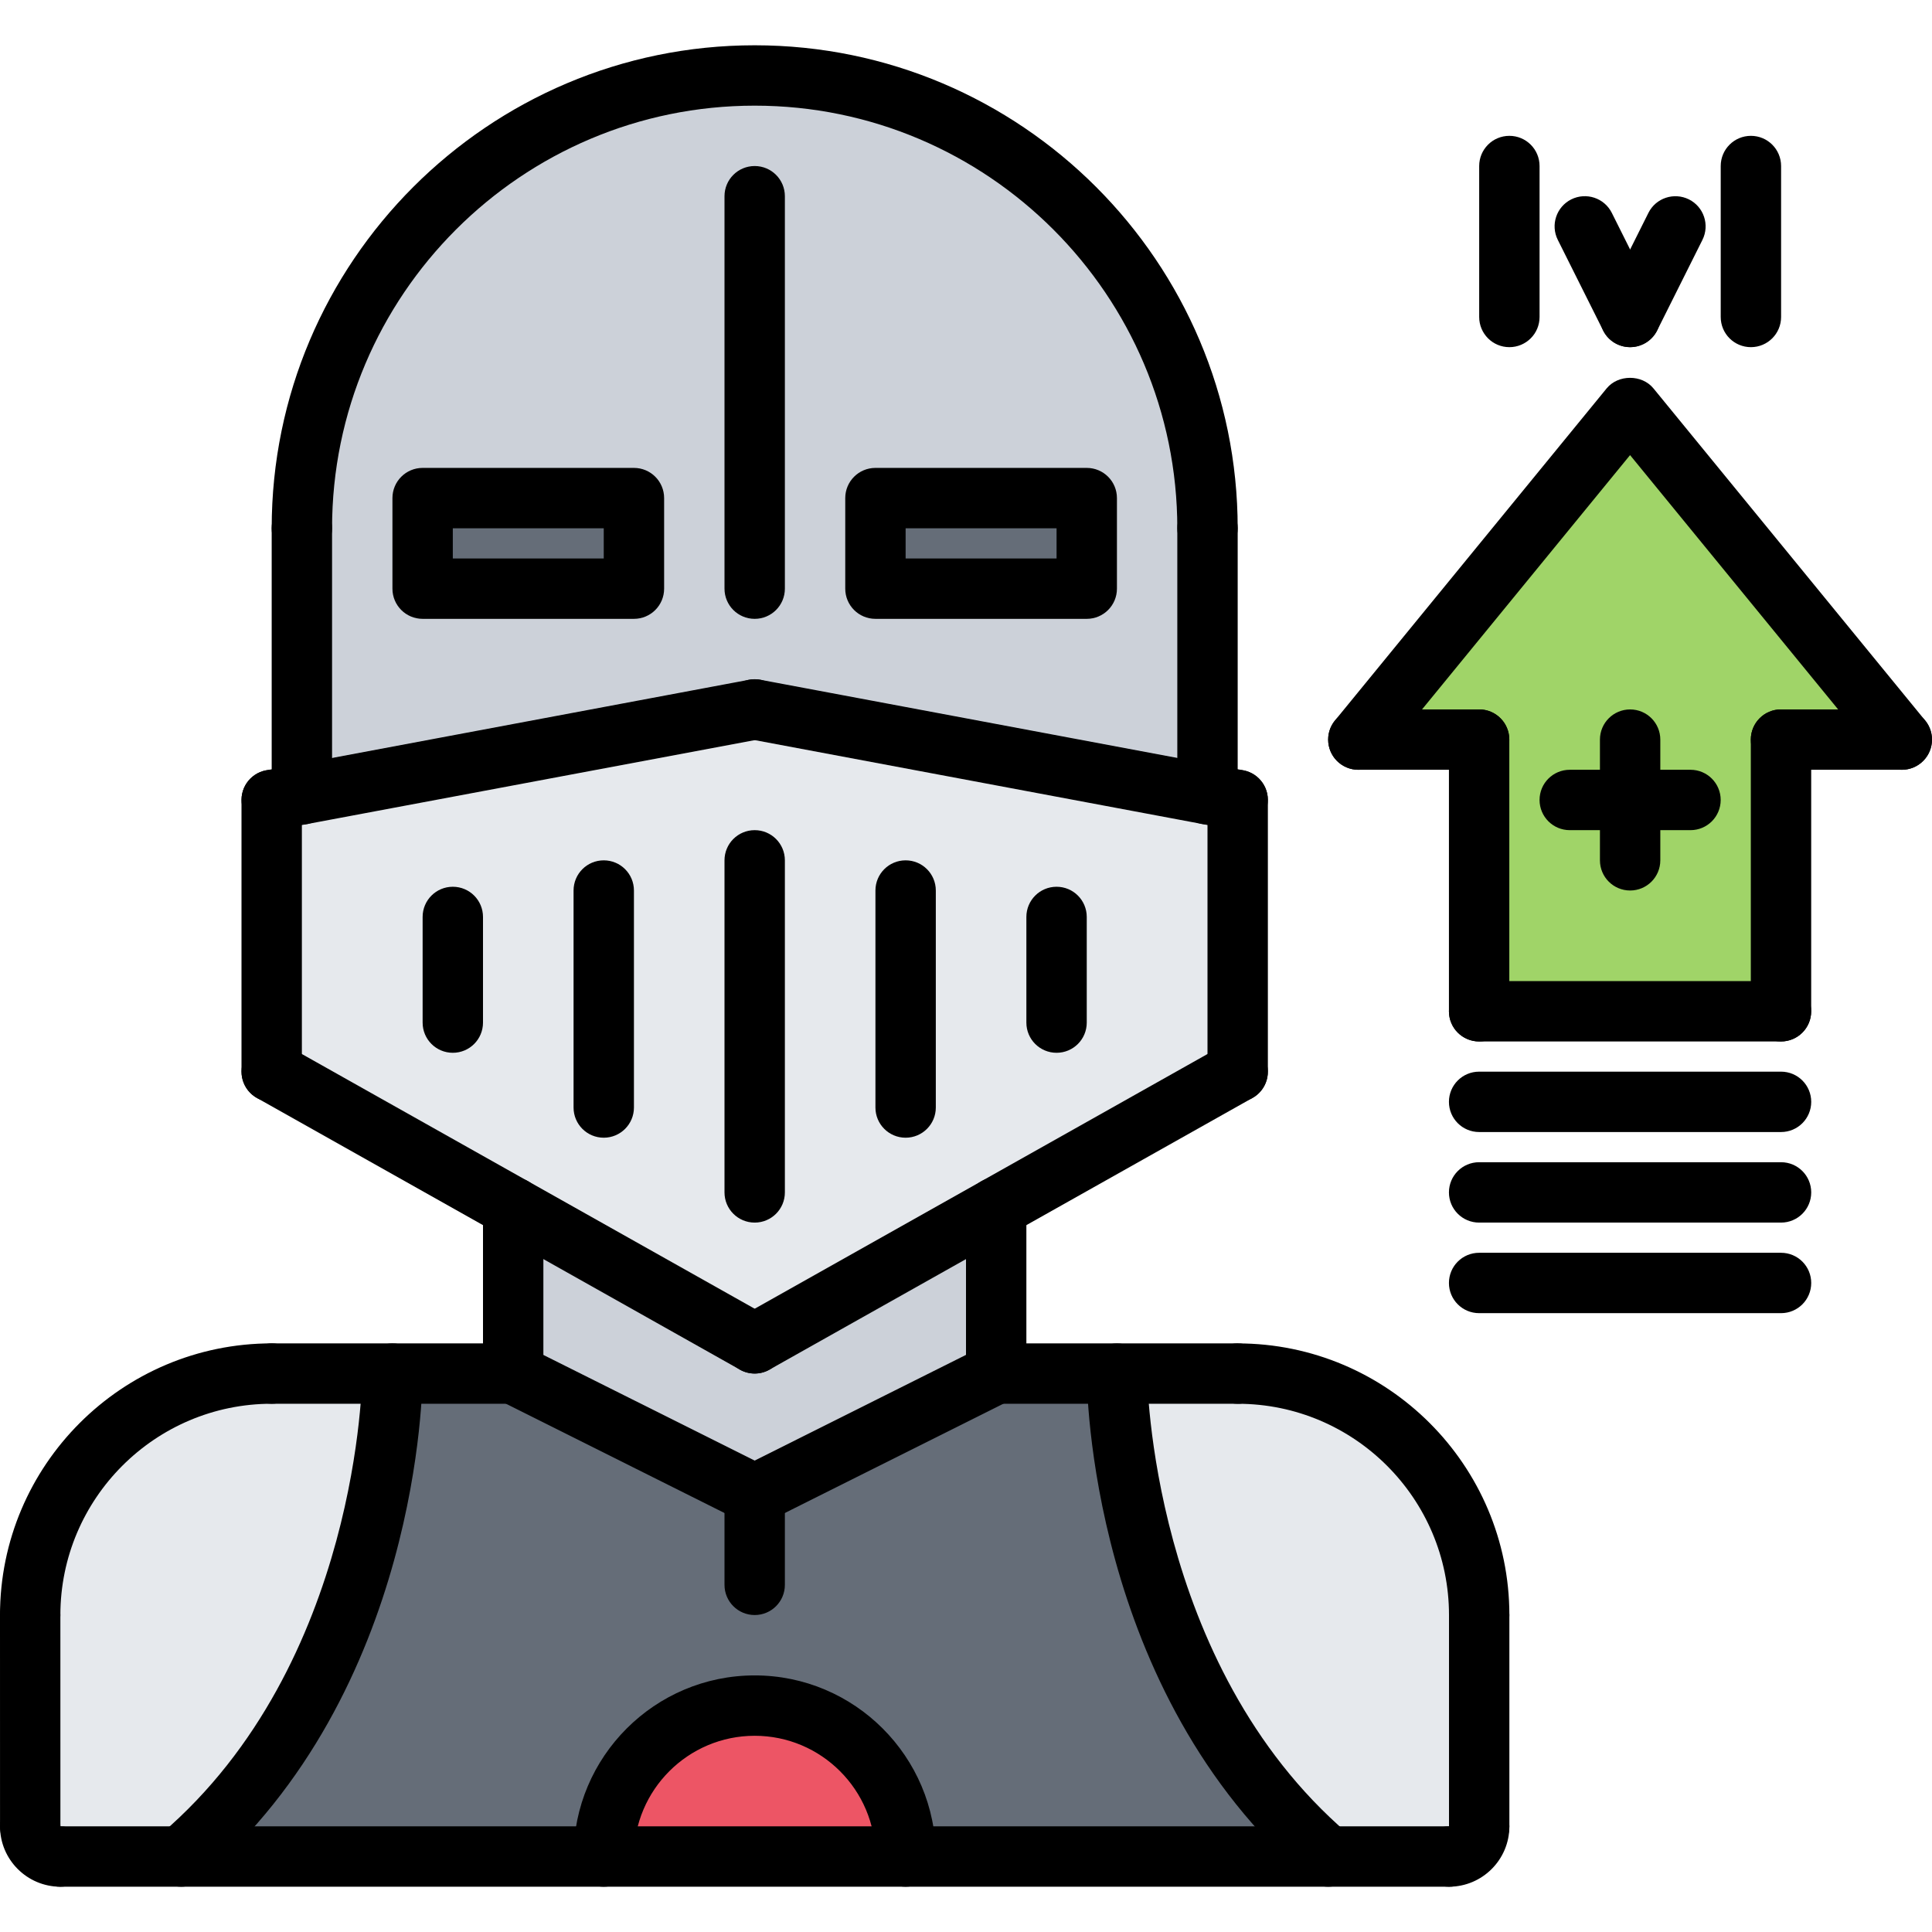 <svg id="SvgjsSvg1120" width="256" height="256" xmlns="http://www.w3.org/2000/svg" version="1.1">
    <defs id="SvgjsDefs1121"></defs>
    <g id="SvgjsG1122">
        <svg xmlns="http://www.w3.org/2000/svg" enable-background="new 0 0 64 64" viewBox="0 0 64 64" width="256"
             height="256">
            <path fill="#ccd1d9" d="M25,2.5c-8.28,0-15,6.71-15,15v8.811L25,23.5l15,2.811V17.5C40,9.21,33.28,2.5,25,2.5z"
                  class="colorCCD1D9 svgShape"></path>
            <path fill="#ed5565" d="M30,61.5H20c0-2.76,2.24-5,5-5S30,58.74,30,61.5z"
                  class="colorED5565 svgShape"></path>
            <polygon fill="#a0d468" points="59 24.5 59 33.5 49 33.5 49 24.5 45 24.5 54 13.49 63 24.5"
                     class="colorA0D468 svgShape"></polygon>
            <rect width="7" height="3" x="14" y="16.5" fill="#656d78" class="color656D78 svgShape"></rect>
            <rect width="7" height="3" x="29" y="16.5" fill="#656d78" class="color656D78 svgShape"></rect>
            <polygon fill="#e6e9ed"
                     points="10 26.311 25 23.5 40 26.311 41 26.5 41 35.5 33 40 25 44.5 17 40 9 35.5 9 26.5"
                     class="colorE6E9ED svgShape"></polygon>
            <polygon fill="#ccd1d9" points="33 40 33 45.5 25 49.5 17 45.5 17 40 25 44.5"
                     class="colorCCD1D9 svgShape"></polygon>
            <path fill="#e6e9ed" d="M49,53.5v7c0,0.55-0.45,1-1,1h-4c-7-6-7-16-7-16h4C45.42,45.5,49,49.08,49,53.5z"
                  class="colorE6E9ED svgShape"></path>
            <path fill="#656d78"
                  d="M25,49.5l8-4h4c0,0,0,10,7,16H30c0-2.76-2.24-5-5-5s-5,2.24-5,5H6c7-6,7-16,7-16h4L25,49.5z"
                  class="color656D78 svgShape"></path>
            <path fill="#e6e9ed" d="M9,45.5h4c0,0,0,10-7,16H2c-0.55,0-1-0.45-1-1v-7C1,49.08,4.58,45.5,9,45.5z"
                  class="colorE6E9ED svgShape"></path>
            <path d="M1 54.503c-.553 0-1-.447-1-1 0-4.964 4.038-9.002 9.002-9.002.553 0 1 .447 1 1s-.447 1-1 1C5.141 46.501 2 49.642 2 53.503 2 54.056 1.553 54.503 1 54.503zM49 54.502c-.553 0-1-.447-1-1 0-3.859-3.141-7-7-7-.553 0-1-.447-1-1s.447-1 1-1c4.963 0 9 4.037 9 9C50 54.055 49.553 54.502 49 54.502z"
                  fill="#000000" class="color000 svgShape"></path>
            <path d="M17 46.502L17 46.502l-7.998-.001c-.553 0-1-.448-1-1 0-.553.448-1 1-1l0 0L17 44.502c.553 0 1 .448 1 1C18 46.055 17.552 46.502 17 46.502zM41 46.502L41 46.502l-8-.001c-.553 0-1-.448-1-1 0-.553.448-1 1-1l0 0 8 .001c.553 0 1 .448 1 1C42 46.055 41.552 46.502 41 46.502zM1.001 61.5c-.552 0-1-.447-1-1L0 53.503c0-.552.447-1 1-1 .552 0 1 .447 1 1L2.001 60.5C2.001 61.052 1.554 61.5 1.001 61.5z"
                  fill="#000000" class="color000 svgShape"></path>
            <path d="M2.001 62.5c-1.103 0-2-.897-2-2 0-.553.447-1 1-1s1 .447 1 1v.002c.553 0 1 .446 1 .999C3.001 62.053 2.554 62.5 2.001 62.5zM48 62.5c-.553 0-1-.447-1-1s.447-1 1-1h.002c0-.553.446-1 .999-1 .552 0 .999.447.999 1C50 61.603 49.103 62.5 48 62.5z"
                  fill="#000000" class="color000 svgShape"></path>
            <path d="M49,61.5c-0.553,0-1-0.447-1-1v-6.998c0-0.553,0.447-1,1-1s1,0.447,1,1V60.5C50,61.053,49.553,61.5,49,61.5z"
                  fill="#000000" class="color000 svgShape"></path>
            <path d="M48 62.5H2.001c-.553 0-1-.447-1-1s.447-1 1-1H48c.553 0 1 .447 1 1S48.553 62.5 48 62.5zM17 46.502c-.553 0-1-.447-1-1V40c0-.553.447-1 1-1s1 .447 1 1v5.502C18 46.055 17.553 46.502 17 46.502zM33 46.501c-.553 0-1-.447-1-1V40c0-.553.447-1 1-1s1 .447 1 1v5.501C34 46.054 33.553 46.501 33 46.501z"
                  fill="#000000" class="color000 svgShape"></path>
            <path d="M24.999,50.502c-0.15,0-0.303-0.034-0.446-0.105l-8-4c-0.494-0.247-0.694-0.848-0.447-1.342s0.848-0.692,1.342-0.447l8,4
				c0.494,0.247,0.694,0.848,0.447,1.342C25.719,50.3,25.366,50.502,24.999,50.502z" fill="#000000"
                  class="color000 svgShape"></path>
            <path d="M25.001 50.502c-.367 0-.72-.202-.896-.553-.247-.494-.047-1.095.447-1.342l8-4.001c.494-.245 1.094-.047 1.342.447.247.494.047 1.095-.447 1.342l-8 4.001C25.304 50.468 25.151 50.502 25.001 50.502zM8.999 27.5c-.472 0-.892-.335-.981-.815-.103-.543.255-1.065.798-1.167l16-3c.549-.1 1.065.256 1.167.798.103.543-.255 1.065-.798 1.167l-16 3C9.122 27.494 9.06 27.5 8.999 27.5z"
                  fill="#000000" class="color000 svgShape"></path>
            <path d="M41.001 27.5c-.061 0-.123-.006-.186-.018l-16-3c-.543-.102-.9-.624-.798-1.167.102-.542.617-.897 1.167-.798l16 3c.543.102.9.624.798 1.167C41.893 27.165 41.473 27.5 41.001 27.5zM40 18.5c-.553 0-1-.447-1-1 0-7.72-6.28-14-14-14s-14 6.28-14 14c0 .553-.447 1-1 1s-1-.447-1-1c0-8.822 7.178-16 16-16s16 7.178 16 16C41 18.053 40.553 18.5 40 18.5z"
                  fill="#000000" class="color000 svgShape"></path>
            <path d="M10 27.313c-.553 0-1-.447-1-1V17.5c0-.553.447-1 1-1s1 .447 1 1v8.813C11 26.865 10.553 27.313 10 27.313zM40 27.313c-.553 0-1-.447-1-1V17.5c0-.553.447-1 1-1s1 .447 1 1v8.813C41 26.865 40.553 27.313 40 27.313zM25 20.5c-.553 0-1-.447-1-1v-13c0-.553.447-1 1-1s1 .447 1 1v13C26 20.053 25.553 20.5 25 20.5zM25 40.5c-.553 0-1-.447-1-1v-11c0-.553.447-1 1-1s1 .447 1 1v11C26 40.053 25.553 40.5 25 40.5zM30 37.688c-.553 0-1-.447-1-1V29.5c0-.553.447-1 1-1s1 .447 1 1v7.188C31 37.24 30.553 37.688 30 37.688zM35 34.875c-.553 0-1-.447-1-1v-3.5c0-.553.447-1 1-1s1 .447 1 1v3.5C36 34.428 35.553 34.875 35 34.875zM20 37.688c-.553 0-1-.447-1-1V29.5c0-.553.447-1 1-1s1 .447 1 1v7.188C21 37.24 20.553 37.688 20 37.688zM15 34.875c-.553 0-1-.447-1-1v-3.5c0-.553.447-1 1-1s1 .447 1 1v3.5C16 34.428 15.553 34.875 15 34.875z"
                  fill="#000000" class="color000 svgShape"></path>
            <path d="M9,36.5c-0.553,0-1-0.447-1-1v-9c0-0.553,0.447-1,1-1s1,0.447,1,1v9C10,36.053,9.553,36.5,9,36.5z"
                  fill="#000000" class="color000 svgShape"></path>
            <path d="M24.999 45.5c-.166 0-.334-.041-.489-.129l-16-9c-.481-.271-.652-.88-.381-1.361.269-.481.879-.654 1.361-.381l16 9c.481.271.652.88.381 1.361C25.688 45.316 25.349 45.5 24.999 45.5zM41 36.5c-.553 0-1-.447-1-1v-9c0-.553.447-1 1-1s1 .447 1 1v9C42 36.053 41.553 36.5 41 36.5z"
                  fill="#000000" class="color000 svgShape"></path>
            <path d="M25.001 45.5c-.35 0-.688-.184-.872-.51-.271-.481-.101-1.091.381-1.361l16-9c.482-.272 1.091-.101 1.361.381.271.481.101 1.091-.381 1.361l-16 9C25.335 45.459 25.167 45.5 25.001 45.5zM21 20.5h-7c-.553 0-1-.447-1-1v-3c0-.553.447-1 1-1h7c.553 0 1 .447 1 1v3C22 20.053 21.553 20.5 21 20.5zM15 18.5h5v-1h-5V18.5zM36 20.5h-7c-.553 0-1-.447-1-1v-3c0-.553.447-1 1-1h7c.553 0 1 .447 1 1v3C37 20.053 36.553 20.5 36 20.5zM30 18.5h5v-1h-5V18.5zM44 62.5c-.23 0-.462-.079-.65-.241C36.084 56.031 36 45.929 36 45.502c0-.552.447-.999.999-.999H37c.552 0 .999.446 1 .998 0 .096.096 9.621 6.65 15.24.42.359.469.99.108 1.409C44.562 62.382 44.281 62.5 44 62.5zM6 62.5c-.281 0-.562-.118-.759-.35-.36-.419-.312-1.05.108-1.409C11.924 55.105 12 45.598 12 45.502c0-.553.447-1 1-1s1 .447 1 1c0 .427-.084 10.529-7.35 16.757C6.462 62.421 6.23 62.5 6 62.5zM25 53.5c-.553 0-1-.447-1-1v-2.998c0-.553.447-1 1-1s1 .447 1 1V52.5C26 53.053 25.553 53.5 25 53.5zM30 62.5c-.553 0-1-.447-1-1 0-2.206-1.794-4-4-4s-4 1.794-4 4c0 .553-.447 1-1 1s-1-.447-1-1c0-3.309 2.691-6 6-6s6 2.691 6 6C31 62.053 30.553 62.5 30 62.5zM63.001 25.5c-.29 0-.577-.125-.775-.367l-8.228-10.057-8.227 10.057c-.351.429-.979.49-1.407.142-.428-.351-.491-.98-.142-1.407l9.001-11.003c.381-.465 1.168-.465 1.549 0l9.002 11.003c.35.427.286 1.057-.142 1.407C63.447 25.426 63.224 25.5 63.001 25.5z"
                  fill="#000000" class="color000 svgShape"></path>
            <path d="M48.998,34.5c-0.553,0-1-0.447-1-1v-9c0-0.553,0.447-1,1-1s1,0.447,1,1v9C49.998,34.053,49.551,34.5,48.998,34.5z"
                  fill="#000000" class="color000 svgShape"></path>
            <path d="M58.998,34.5h-10c-0.553,0-1-0.447-1-1s0.447-1,1-1h10c0.553,0,1,0.447,1,1S59.551,34.5,58.998,34.5z"
                  fill="#000000" class="color000 svgShape"></path>
            <path d="M58.998 34.5c-.553 0-1-.447-1-1v-9c0-.553.447-1 1-1s1 .447 1 1v9C59.998 34.053 59.551 34.5 58.998 34.5zM58.999 37.5H48.998c-.553 0-1-.447-1-1s.447-1 1-1h10.001c.553 0 1 .447 1 1S59.552 37.5 58.999 37.5zM58.999 40.5H48.998c-.553 0-1-.447-1-1s.447-1 1-1h10.001c.553 0 1 .447 1 1S59.552 40.5 58.999 40.5zM58.999 43.5H48.998c-.553 0-1-.447-1-1s.447-1 1-1h10.001c.553 0 1 .447 1 1S59.552 43.5 58.999 43.5zM48.998 25.5h-4.001c-.553 0-1-.447-1-1s.447-1 1-1h4.001c.553 0 1 .447 1 1S49.551 25.5 48.998 25.5z"
                  fill="#000000" class="color000 svgShape"></path>
            <path d="M63 25.5h-4.002c-.553 0-1-.447-1-1s.447-1 1-1H63c.553 0 1 .447 1 1S63.553 25.5 63 25.5zM56 27.5h-4c-.553 0-1-.447-1-1s.447-1 1-1h4c.553 0 1 .447 1 1S56.553 27.5 56 27.5z"
                  fill="#000000" class="color000 svgShape"></path>
            <path d="M54 29.499c-.553 0-1-.447-1-1v-3.998c0-.553.447-1 1-1s1 .447 1 1v3.998C55 29.052 54.553 29.499 54 29.499zM50 11.5c-.553 0-1-.447-1-1v-5c0-.553.447-1 1-1s1 .447 1 1v5C51 11.053 50.553 11.5 50 11.5zM54.001 11.5c-.367 0-.72-.202-.896-.553l-1.501-3.001c-.247-.494-.047-1.095.447-1.342.494-.245 1.095-.047 1.342.447l1.501 3.001c.247.494.047 1.095-.447 1.342C54.304 11.466 54.151 11.5 54.001 11.5z"
                  fill="#000000" class="color000 svgShape"></path>
            <path d="M53.999 11.5c-.15 0-.303-.034-.446-.105-.494-.247-.694-.848-.447-1.342l1.5-3.001c.246-.494.847-.692 1.342-.447.494.247.694.848.447 1.342l-1.5 3.001C54.72 11.298 54.366 11.5 53.999 11.5zM58.001 11.5c-.553 0-1-.447-1-1v-5c0-.553.447-1 1-1s1 .447 1 1v5C59.001 11.053 58.554 11.5 58.001 11.5z"
                  fill="#000000" class="color000 svgShape"></path>
        </svg>
    </g>
</svg>